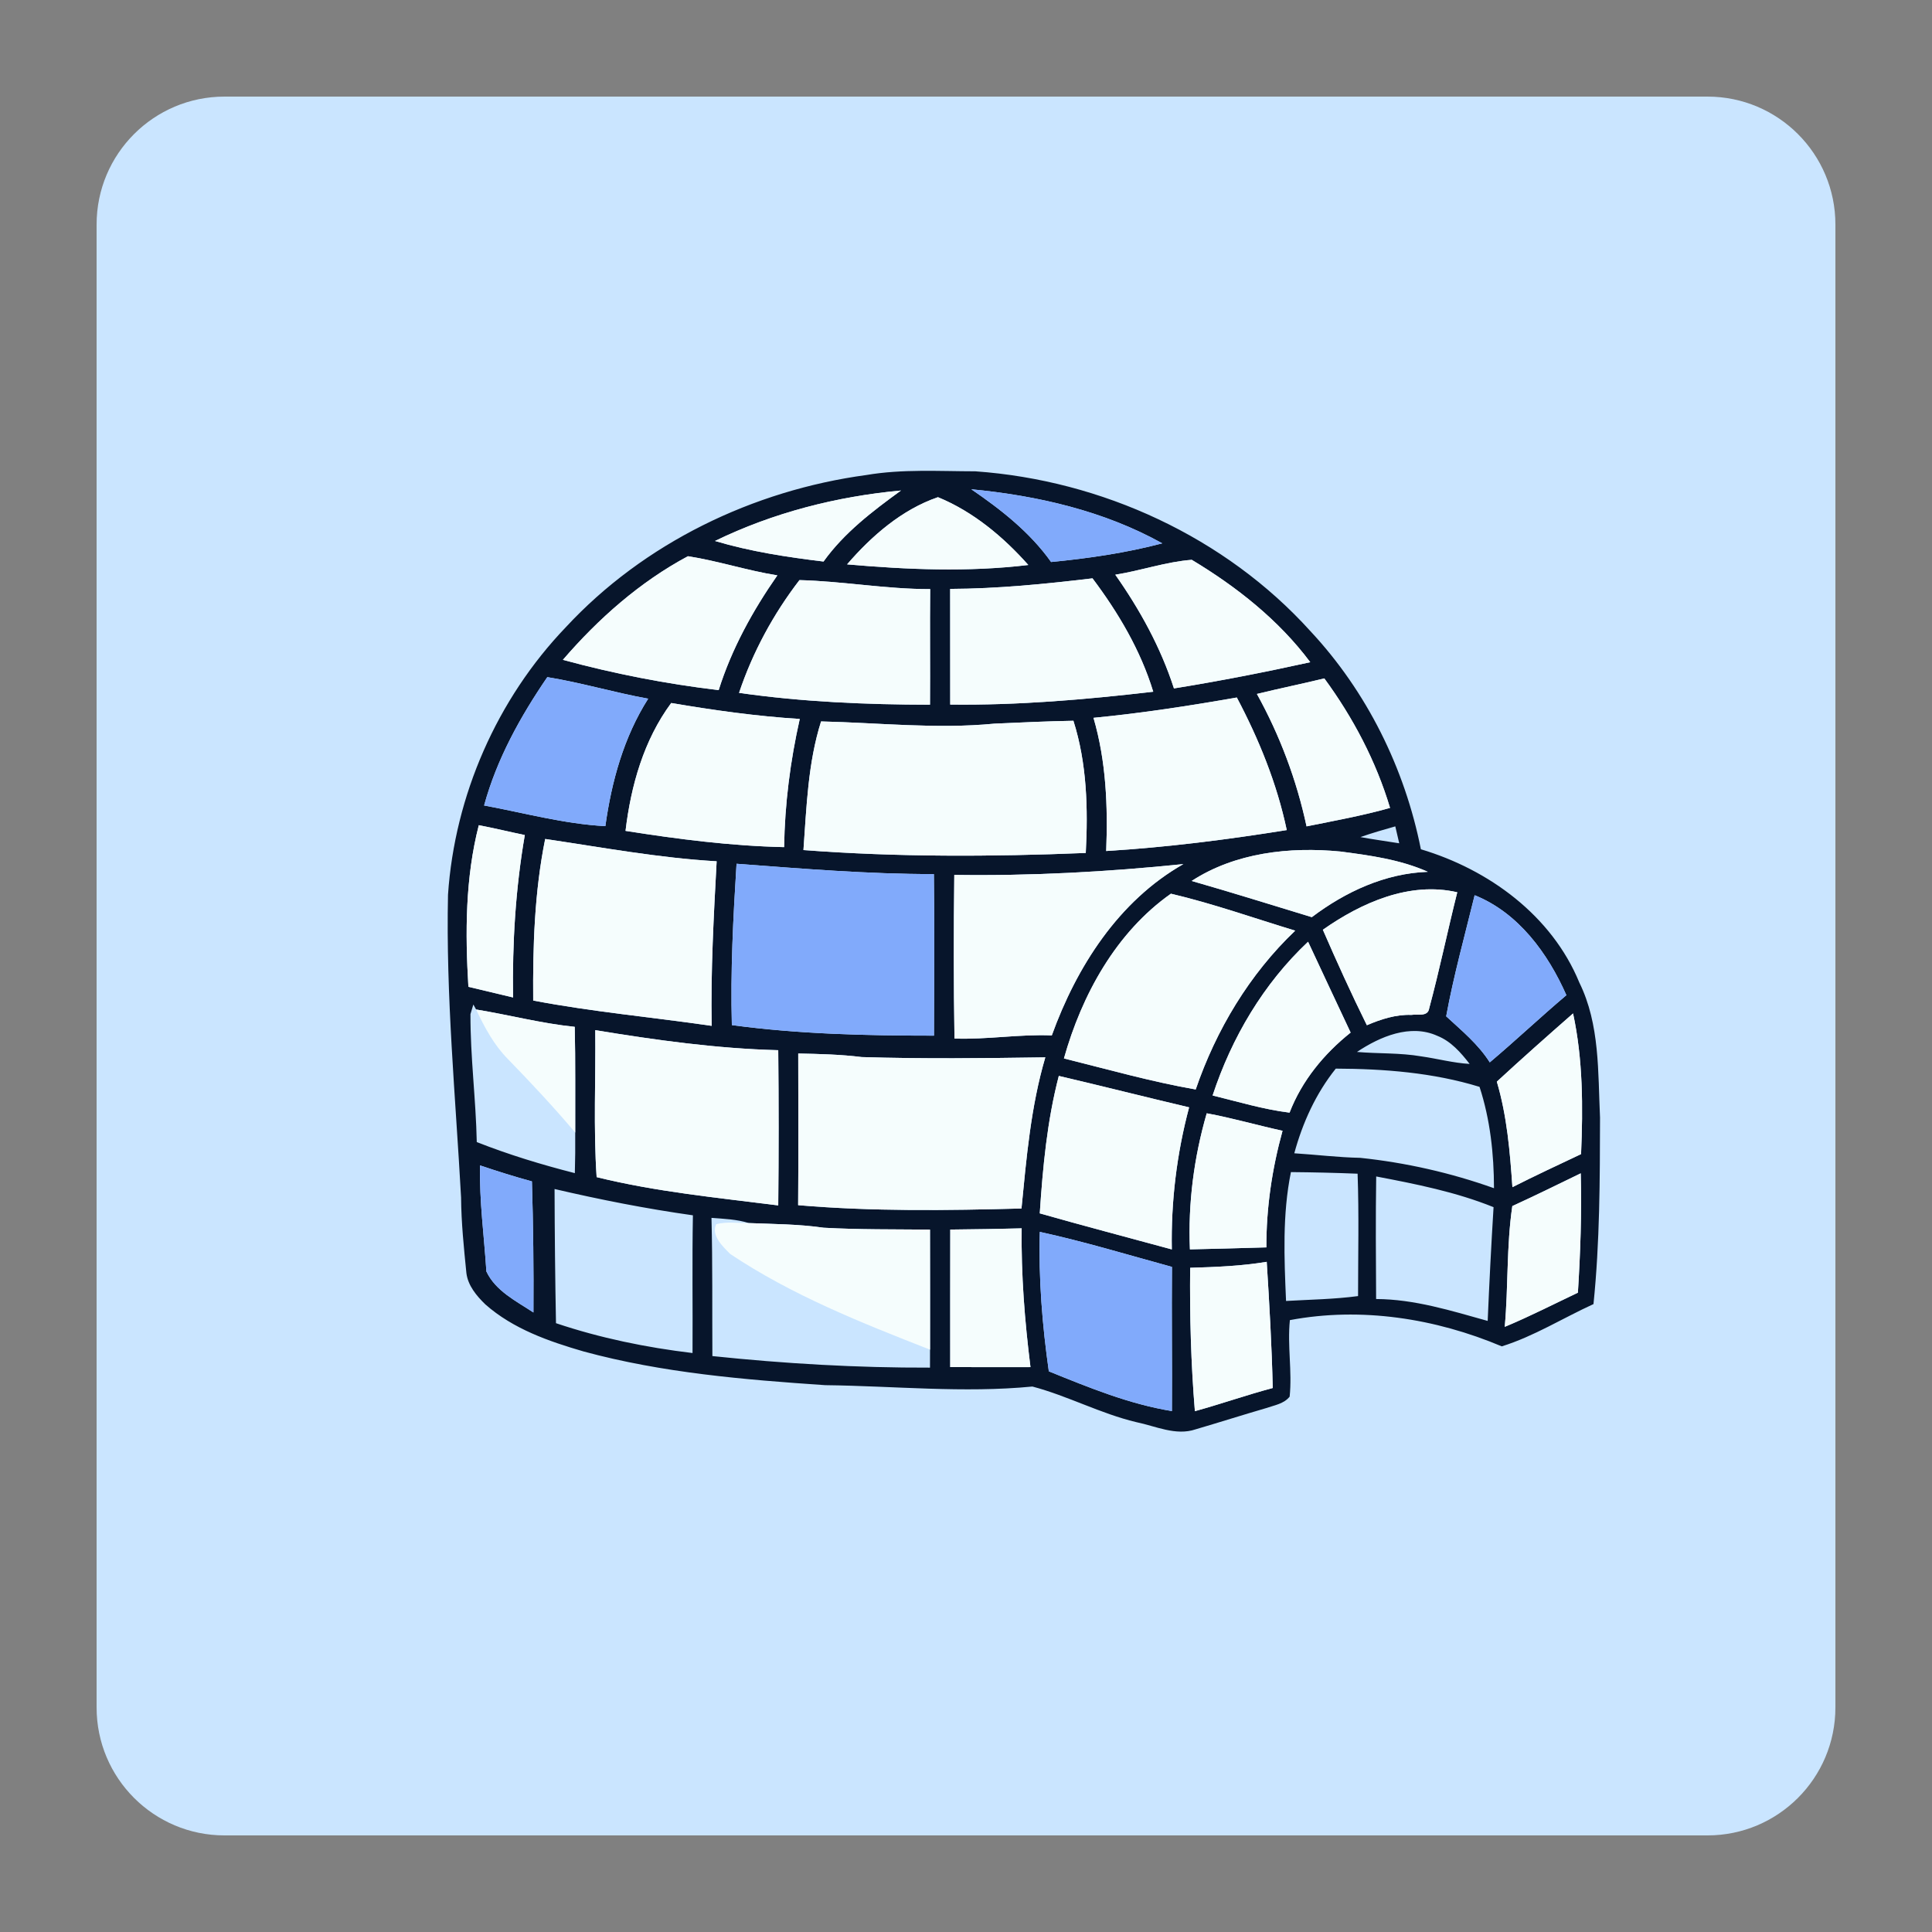 <?xml version="1.0" encoding="utf-8"?>
<!-- Generator: Adobe Illustrator 16.0.0, SVG Export Plug-In . SVG Version: 6.00 Build 0)  -->
<!DOCTYPE svg PUBLIC "-//W3C//DTD SVG 1.1//EN" "http://www.w3.org/Graphics/SVG/1.1/DTD/svg11.dtd">
<svg version="1.1" id="Layer_1" xmlns="http://www.w3.org/2000/svg" xmlns:xlink="http://www.w3.org/1999/xlink" x="0px" y="0px"
	 width="367px" height="367px" viewBox="0 0 367 367" enable-background="new 0 0 367 367" xml:space="preserve">
<rect x="0" y="0" width="367" height="367" fill="#808080" stroke="none"/>
<path fill="#CAE5FF" d="M348.65,324.35c0,13.42-10.879,24.301-24.301,24.301H42.65c-13.421,0-24.3-10.879-24.3-24.301V42.65
	c0-13.42,10.879-24.3,24.3-24.3H324.35c13.422,0,24.301,10.88,24.301,24.3V324.35z"/>
<path fill="#CAE5FF" d="M258.426,159.011c2.178-0.765,4.391-1.404,6.623-2.034c0.181,0.811,0.559,2.412,0.747,3.213
	C263.33,159.794,260.864,159.461,258.426,159.011z"/>
<path fill="#CAE5FF" d="M89.369,192.636c0.135-0.45,0.414-1.368,0.549-1.819l0.522,0.945c1.602,3.384,3.393,6.75,6.057,9.433
	c4.392,4.526,8.712,9.126,12.771,13.95c0.027,2.564,0,5.139-0.072,7.703c-6.318-1.611-12.564-3.51-18.63-5.903
	C90.404,208.826,89.333,200.735,89.369,192.636z"/>
<path fill="#CAE5FF" d="M257.768,199.826c4.355-2.906,10.125-5.391,15.266-3.06c2.59,1.025,4.473,3.185,6.137,5.337
	c-3.113-0.18-6.137-1.008-9.207-1.439C265.932,199.971,261.826,200.177,257.768,199.826z"/>
<path fill="#CAE5FF" d="M245.861,219.076c1.584-5.812,4.104-11.365,7.884-16.082c9.188,0.036,18.485,0.756,27.307,3.465
	c2.024,6.193,2.735,12.753,2.744,19.252c-8.198-2.926-16.757-4.861-25.415-5.77C254.195,219.86,250.037,219.338,245.861,219.076z"/>
<path fill="#CAE5FF" d="M245.223,222.65c4.221,0.035,8.441,0.135,12.663,0.306c0.278,7.749,0.089,15.499,0.089,23.247
	c-4.535,0.604-9.116,0.666-13.68,0.928C243.944,238.967,243.584,230.705,245.223,222.65z"/>
<path fill="#CAE5FF" d="M261.404,246.762c-0.045-7.759-0.1-15.525,0.018-23.283c7.552,1.439,15.139,2.942,22.293,5.832
	c-0.441,7.2-0.81,14.4-1.116,21.609C275.67,248.984,268.677,246.789,261.404,246.762z"/>
<path fill="#CAE5FF" d="M105.344,225.863c8.685,2.025,17.442,3.753,26.28,4.995c-0.162,8.722-0.018,17.442-0.072,26.162
	c-8.802-1.053-17.532-2.844-25.938-5.669C105.452,242.855,105.371,234.359,105.344,225.863z"/>
<path fill="#CAE5FF" d="M135.152,231.344c2.376,0.189,4.797,0.262,7.092,0.99c-2.061,0.019-4.176-0.314-6.192,0.207
	c-1.026,2.115,1.233,4.229,2.646,5.652c11.718,7.84,24.903,13.076,37.971,18.189c-0.009,1.134-0.009,2.268-0.009,3.41
	c-13.824,0.045-27.612-0.756-41.337-2.195C135.27,248.849,135.377,240.092,135.152,231.344z"/>
<g>
	<g>
		<path fill="#07152B" d="M107.468,119.159c14.832-16.002,35.586-26.019,57.114-28.926c6.84-1.161,13.806-0.711,20.709-0.702
			c23.977,1.701,47.457,12.456,63.63,30.357c10.728,11.484,17.928,26.055,20.988,41.436c12.915,3.861,24.868,12.591,30.097,25.317
			c3.924,7.956,3.527,17.028,3.933,25.659c-0.027,11.808-0.036,23.66-1.243,35.423c-5.804,2.646-11.322,6.13-17.423,8.028
			c-12.608-5.318-26.712-7.533-40.249-4.985c-0.504,4.842,0.46,9.701-0.044,14.535c-1.081,1.368-2.881,1.628-4.428,2.169
			c-4.482,1.305-8.946,2.727-13.428,4.041c-3.771,1.287-7.615-0.622-11.296-1.369c-6.786-1.619-13.004-4.984-19.711-6.759
			c-13.103,1.27-26.243-0.106-39.365-0.26c-15.408-1.044-30.924-2.332-45.882-6.4c-6.633-1.925-13.41-4.292-18.666-8.937
			c-1.674-1.62-3.321-3.582-3.609-5.967c-0.477-4.77-0.972-9.54-1.008-14.337c-1.053-19.161-2.898-38.304-2.484-57.519
			C86.372,151.136,94.409,132.785,107.468,119.159z M135.818,102.761c6.714,2.007,13.68,3.069,20.619,3.906
			c3.924-5.472,9.324-9.576,14.715-13.491C158.93,94.301,146.879,97.379,135.818,102.761z M184.508,92.942
			c5.662,3.871,11.151,8.172,15.156,13.815c7.101-0.693,14.211-1.719,21.123-3.546C209.689,97.038,197.063,94.148,184.508,92.942z
			 M160.91,107.207c11.448,0.999,22.977,1.494,34.426,0.117c-4.762-5.364-10.504-10.152-17.164-12.879
			C171.341,96.785,165.581,101.789,160.91,107.207z M106.928,125.342c9.693,2.637,19.611,4.572,29.592,5.751
			c2.466-7.839,6.462-15.084,11.143-21.798c-5.725-0.909-11.286-2.753-16.983-3.636C121.562,110.538,113.66,117.521,106.928,125.342
			z M211.859,109.169c4.68,6.65,8.639,13.833,11.143,21.6c8.675-1.396,17.307-3.087,25.893-4.978
			c-5.977-8.01-13.996-14.336-22.509-19.449C221.471,106.721,216.729,108.404,211.859,109.169z M151.865,110.195
			c-4.959,6.444-8.892,13.707-11.475,21.42c12.006,1.719,24.138,2.232,36.27,2.25c0.054-7.317-0.045-14.634,0.036-21.96
			C168.389,111.923,160.127,110.411,151.865,110.195z M180.494,111.869c0.027,7.326-0.018,14.643,0.009,21.969
			c12.906,0.162,25.759-0.954,38.565-2.439c-2.395-7.857-6.633-15.012-11.538-21.537
			C198.558,110.933,189.539,111.833,180.494,111.869z M103.967,128.627c-5.13,7.506-9.594,15.552-12.006,24.381
			c7.65,1.413,15.246,3.519,23.031,3.924c1.179-8.496,3.501-16.911,8.136-24.21C116.693,131.561,110.42,129.671,103.967,128.627z
			 M238.761,131.822c4.355,7.857,7.55,16.362,9.431,25.155c5.301-1.071,10.639-2.034,15.859-3.51
			c-2.656-8.865-7.021-17.154-12.484-24.597C247.311,129.905,243.018,130.778,238.761,131.822z M207.719,136.358
			c2.403,8.208,2.746,16.812,2.412,25.299c11.492-0.702,22.933-2.151,34.299-3.978c-1.863-8.829-5.282-17.235-9.485-25.182
			C225.917,134.081,216.846,135.477,207.719,136.358z M118.826,157.832c9.972,1.575,20.025,2.862,30.123,3.087
			c0.126-8.199,1.17-16.353,2.97-24.345c-8.19-0.513-16.326-1.656-24.417-3.033C122.292,140.588,119.852,149.228,118.826,157.832z
			 M155.969,137.042c-2.502,7.902-2.754,16.236-3.348,24.435c17.838,1.35,35.757,1.278,53.631,0.549
			c0.441-8.415,0.225-17.019-2.349-25.11c-5.005,0.089-10.009,0.324-15.003,0.549C177.929,138.527,166.94,137.294,155.969,137.042z
			 M90.953,156.752c-2.574,10.018-2.592,20.448-1.979,30.699c2.826,0.676,5.66,1.359,8.486,2.025
			c-0.153-10.323,0.468-20.664,2.232-30.853C96.776,158.021,93.878,157.31,90.953,156.752z M258.426,159.011
			c2.438,0.45,4.904,0.783,7.37,1.179c-0.188-0.801-0.566-2.403-0.747-3.213C262.816,157.607,260.604,158.246,258.426,159.011z
			 M103.562,159.371c-2.043,10.089-2.358,20.43-2.277,30.689c11.214,2.143,22.608,3.16,33.903,4.807
			c-0.189-10.432,0.387-20.844,0.945-31.257C125.198,162.98,114.389,160.974,103.562,159.371z M226.367,167.345
			c7.641,2.187,15.219,4.563,22.824,6.876c6.381-4.824,13.941-8.334,22.041-8.613c-5.229-2.332-10.971-3.114-16.596-3.853
			C244.988,160.82,234.656,161.954,226.367,167.345z M139.913,164.078c-0.639,10.206-1.17,20.42-0.891,30.646
			c12.708,1.718,25.578,2.007,38.394,2.007c0.027-10.233,0.117-20.457-0.018-30.69C164.87,166.049,152.387,165.014,139.913,164.078z
			 M181.277,166.193c-0.125,10.359-0.135,20.727,0.036,31.086c6.183,0.226,12.303-0.855,18.486-0.594
			c4.716-13.05,12.682-25.542,24.993-32.544C210.338,165.626,195.812,166.409,181.277,166.193z M251.289,176.615
			c2.654,6.102,5.408,12.168,8.359,18.135c2.674-1.143,5.5-2.061,8.451-1.961c1.143-0.199,3.15,0.432,3.393-1.261
			c1.963-7.29,3.484-14.706,5.328-22.032C267.758,167.399,258.587,171.485,251.289,176.615z M202.104,201.059
			c8.316,2.071,16.586,4.42,25.029,5.896c3.879-11.322,10.205-21.889,18.9-30.169c-7.85-2.385-15.644-5.148-23.607-7.02
			C211.994,177.11,205.496,188.99,202.104,201.059z M280.123,170.054c-1.871,7.65-3.986,15.264-5.408,23.004
			c2.952,2.727,6.102,5.309,8.28,8.748c4.932-4.158,9.621-8.596,14.553-12.762C294.039,181.097,288.432,173.384,280.123,170.054z
			 M230.346,208.098c4.85,1.18,9.656,2.645,14.615,3.258c2.35-6.085,6.544-11.17,11.602-15.211
			c-2.719-5.741-5.383-11.502-8.082-17.252C240.012,186.849,233.963,197.099,230.346,208.098z M89.369,192.636
			c-0.036,8.1,1.035,16.19,1.197,24.309c6.066,2.394,12.312,4.292,18.63,5.903c0.072-2.564,0.099-5.139,0.072-7.703
			c-0.027-6.697,0.063-13.393-0.09-20.088c-6.318-0.64-12.474-2.268-18.738-3.295l-0.522-0.945
			C89.783,191.268,89.504,192.186,89.369,192.636z M284.336,205.469c1.935,6.525,2.494,13.293,2.961,20.043
			c4.302-2.178,8.677-4.221,13.041-6.281c0.379-8.893,0.369-17.973-1.521-26.722C293.939,196.784,289.098,201.076,284.336,205.469z
			 M113.075,195.686c0.099,9.307-0.36,18.631,0.261,27.919c11.331,2.799,22.958,3.906,34.497,5.372
			c0.099-9.828,0.099-19.656,0-29.484C136.178,199.195,124.577,197.576,113.075,195.686z M257.768,199.826
			c4.059,0.351,8.164,0.145,12.195,0.838c3.07,0.432,6.094,1.259,9.207,1.439c-1.664-2.152-3.547-4.312-6.137-5.337
			C267.893,194.436,262.123,196.92,257.768,199.826z M151.631,200.124c0.018,9.603,0.054,19.206-0.018,28.809
			c14.103,1.206,28.287,1.007,42.426,0.63c0.945-9.648,1.773-19.368,4.527-28.711c-11.619,0.172-23.256,0.307-34.875-0.053
			C159.686,200.303,155.663,200.205,151.631,200.124z M245.861,219.076c4.176,0.262,8.334,0.784,12.52,0.865
			c8.658,0.908,17.217,2.844,25.415,5.77c-0.009-6.499-0.72-13.059-2.744-19.252c-8.821-2.709-18.118-3.429-27.307-3.465
			C249.965,207.711,247.445,213.264,245.861,219.076z M201.131,204.381c-2.223,8.531-3.041,17.334-3.617,26.108
			c8.334,2.376,16.722,4.562,25.082,6.849c-0.162-9.117,0.938-18.189,3.285-26.99C217.619,208.403,209.393,206.314,201.131,204.381z
			 M229.229,211.48c-2.431,8.389-3.564,17.109-3.195,25.85c4.843-0.1,9.684-0.244,14.526-0.379
			c-0.027-7.488,1.079-14.939,3.069-22.149C238.814,213.748,234.07,212.372,229.229,211.48z M91.196,221.381
			c-0.162,6.741,0.774,13.428,1.197,20.143c1.755,3.725,5.661,5.625,8.938,7.793c0.053-8.297-0.036-16.604-0.289-24.902
			C97.73,223.514,94.454,222.479,91.196,221.381z M245.223,222.65c-1.639,8.055-1.278,16.316-0.928,24.48
			c4.563-0.262,9.145-0.324,13.68-0.928c0-7.748,0.189-15.498-0.089-23.247C253.664,222.785,249.443,222.686,245.223,222.65z
			 M287.279,229.104c-1.125,7.596-0.746,15.309-1.439,22.941c4.725-1.963,9.27-4.303,13.896-6.49
			c0.468-7.541,0.747-15.11,0.54-22.671C295.955,224.98,291.645,227.105,287.279,229.104z M261.404,246.762
			c7.272,0.027,14.266,2.223,21.194,4.158c0.307-7.209,0.675-14.409,1.116-21.609c-7.154-2.89-14.742-4.393-22.293-5.832
			C261.305,231.236,261.359,239.003,261.404,246.762z M105.344,225.863c0.027,8.496,0.108,16.992,0.27,25.488
			c8.406,2.826,17.136,4.616,25.938,5.669c0.054-8.72-0.09-17.44,0.072-26.162C122.786,229.616,114.029,227.889,105.344,225.863z
			 M135.152,231.344c0.225,8.748,0.118,17.505,0.171,26.254c13.725,1.439,27.513,2.24,41.337,2.195c0-1.143,0-2.276,0.009-3.41
			c0-7.606,0.009-15.201-0.009-22.807c-6.732-0.071-13.473,0.018-20.205-0.359c-4.707-0.684-9.468-0.693-14.211-0.883
			C139.949,231.605,137.528,231.533,135.152,231.344z M180.512,233.566c-0.018,8.703-0.009,17.416-0.009,26.119
			c5.085,0.018,10.171,0.026,15.245,0.009c-1.096-8.739-1.789-17.55-1.673-26.36C189.558,233.459,185.03,233.514,180.512,233.566z
			 M197.522,234.008c-0.253,8.866,0.468,17.722,1.71,26.487c7.587,3.069,15.246,6.229,23.382,7.551
			c0.062-9.126-0.072-18.251,0.009-27.387C214.271,238.374,205.982,235.854,197.522,234.008z M226.08,240.83
			c-0.091,9.081,0.152,18.181,0.899,27.234c4.959-1.369,9.819-3.078,14.787-4.4c-0.181-8.002-0.64-15.984-1.144-23.969
			C235.816,240.497,230.949,240.686,226.08,240.83z"/>
	</g>
</g>
<g>
	<path fill="#F5FDFD" d="M135.818,102.761c11.061-5.382,23.112-8.46,35.333-9.585c-5.391,3.915-10.791,8.019-14.714,13.491
		C149.499,105.831,142.532,104.768,135.818,102.761z"/>
	<path fill="#F5FDFD" d="M160.91,107.207c4.671-5.418,10.431-10.422,17.262-12.762c6.66,2.728,12.402,7.515,17.164,12.879
		C183.887,108.701,172.358,108.206,160.91,107.207z"/>
	<path fill="#F5FDFD" d="M106.928,125.342c6.732-7.821,14.634-14.805,23.751-19.683c5.697,0.882,11.259,2.727,16.983,3.636
		c-4.68,6.714-8.676,13.959-11.143,21.798C126.539,129.914,116.621,127.979,106.928,125.342z"/>
	<path fill="#F5FDFD" d="M211.859,109.169c4.869-0.765,9.611-2.448,14.526-2.826c8.513,5.112,16.532,11.439,22.509,19.449
		c-8.586,1.89-17.218,3.582-25.893,4.978C220.498,123.002,216.539,115.82,211.859,109.169z"/>
	<path fill="#F5FDFD" d="M151.865,110.195c8.262,0.216,16.524,1.729,24.831,1.71c-0.081,7.326,0.018,14.643-0.036,21.96
		c-12.132-0.018-24.264-0.531-36.27-2.25C142.974,123.902,146.906,116.639,151.865,110.195z"/>
	<path fill="#F5FDFD" d="M180.494,111.869c9.045-0.036,18.063-0.936,27.036-2.007c4.905,6.525,9.144,13.68,11.538,21.537
		c-12.807,1.485-25.659,2.601-38.565,2.439C180.477,126.512,180.521,119.195,180.494,111.869z"/>
	<path fill="#F5FDFD" d="M238.761,131.822c4.257-1.044,8.55-1.917,12.806-2.952c5.464,7.443,9.828,15.732,12.484,24.597
		c-5.221,1.476-10.559,2.439-15.859,3.51C246.311,148.184,243.116,139.679,238.761,131.822z"/>
	<path fill="#F5FDFD" d="M207.719,136.358c9.127-0.882,18.198-2.277,27.226-3.861c4.203,7.947,7.622,16.353,9.485,25.182
		c-11.366,1.827-22.807,3.276-34.299,3.978C210.465,153.17,210.122,144.566,207.719,136.358z"/>
	<path fill="#F5FDFD" d="M118.826,157.832c1.026-8.604,3.465-17.244,8.676-24.291c8.091,1.377,16.228,2.52,24.417,3.033
		c-1.8,7.992-2.844,16.146-2.97,24.345C138.852,160.694,128.798,159.407,118.826,157.832z"/>
	<path fill="#F5FDFD" d="M155.969,137.042c10.971,0.252,21.96,1.485,32.931,0.423c4.994-0.225,9.998-0.459,15.003-0.549
		c2.573,8.091,2.79,16.695,2.349,25.11c-17.874,0.729-35.793,0.801-53.631-0.549C153.215,153.278,153.467,144.944,155.969,137.042z"
		/>
	<path fill="#F5FDFD" d="M90.953,156.752c2.925,0.558,5.823,1.269,8.739,1.872c-1.764,10.188-2.385,20.529-2.232,30.853
		c-2.826-0.666-5.661-1.35-8.486-2.025C88.361,177.2,88.379,166.77,90.953,156.752z"/>
	<path fill="#F5FDFD" d="M103.562,159.371c10.827,1.603,21.636,3.609,32.571,4.239c-0.558,10.413-1.134,20.825-0.945,31.257
		c-11.295-1.646-22.689-2.664-33.903-4.807C101.204,179.801,101.52,169.46,103.562,159.371z"/>
	<path fill="#F5FDFD" d="M226.367,167.345c8.289-5.391,18.621-6.525,28.27-5.589c5.625,0.738,11.366,1.521,16.596,3.853
		c-8.1,0.279-15.66,3.789-22.041,8.613C241.586,171.908,234.008,169.532,226.367,167.345z"/>
	<path fill="#F5FDFD" d="M181.277,166.193c14.536,0.216,29.061-0.567,43.515-2.052c-12.312,7.001-20.277,19.494-24.993,32.544
		c-6.183-0.262-12.303,0.819-18.486,0.594C181.142,186.92,181.151,176.552,181.277,166.193z"/>
	<path fill="#F5FDFD" d="M251.289,176.615c7.298-5.13,16.469-9.216,25.531-7.119c-1.844,7.326-3.365,14.742-5.328,22.032
		c-0.242,1.692-2.25,1.062-3.393,1.261c-2.951-0.1-5.777,0.818-8.451,1.961C256.697,188.783,253.943,182.717,251.289,176.615z"/>
	<path fill="#F5FDFD" d="M202.104,201.059c3.393-12.068,9.891-23.948,20.322-31.292c7.964,1.872,15.758,4.635,23.607,7.02
		c-8.695,8.28-15.021,18.847-18.9,30.169C218.689,205.479,210.42,203.13,202.104,201.059z"/>
	<path fill="#F5FDFD" d="M230.346,208.098c3.617-10.999,9.666-21.249,18.135-29.206c2.699,5.75,5.363,11.511,8.082,17.252
		c-5.058,4.041-9.252,9.126-11.602,15.211C240.002,210.742,235.195,209.277,230.346,208.098z"/>
	<path fill="#F5FDFD" d="M96.497,201.194c-2.664-2.683-4.455-6.049-6.057-9.433c6.264,1.027,12.42,2.655,18.738,3.295
		c0.153,6.695,0.063,13.393,0.09,20.088C105.209,210.32,100.889,205.721,96.497,201.194z"/>
	<path fill="#F5FDFD" d="M284.336,205.469c4.762-4.393,9.604-8.685,14.48-12.96c1.891,8.749,1.9,17.829,1.521,26.722
		c-4.365,2.061-8.739,4.104-13.041,6.281C286.83,218.762,286.271,211.994,284.336,205.469z"/>
	<path fill="#F5FDFD" d="M113.075,195.686c11.502,1.891,23.103,3.51,34.758,3.807c0.099,9.828,0.099,19.656,0,29.484
		c-11.539-1.466-23.167-2.573-34.497-5.372C112.715,214.316,113.174,204.992,113.075,195.686z"/>
	<path fill="#F5FDFD" d="M151.631,200.124c4.032,0.081,8.055,0.179,12.061,0.675c11.619,0.359,23.256,0.225,34.875,0.053
		c-2.754,9.343-3.582,19.062-4.527,28.711c-14.139,0.377-28.323,0.576-42.426-0.63C151.685,219.33,151.649,209.727,151.631,200.124z
		"/>
	<path fill="#F5FDFD" d="M201.131,204.381c8.262,1.934,16.488,4.022,24.75,5.967c-2.348,8.801-3.447,17.873-3.285,26.99
		c-8.36-2.285-16.748-4.473-25.082-6.849C198.09,221.715,198.908,212.912,201.131,204.381z"/>
	<path fill="#F5FDFD" d="M229.229,211.48c4.841,0.892,9.585,2.268,14.4,3.321c-1.99,7.21-3.097,14.661-3.069,22.149
		c-4.843,0.135-9.684,0.279-14.526,0.379C225.665,228.59,226.799,219.869,229.229,211.48z"/>
	<path fill="#F5FDFD" d="M287.279,229.104c4.365-1.998,8.676-4.123,12.996-6.22c0.207,7.561-0.072,15.13-0.54,22.671
		c-4.626,2.188-9.171,4.527-13.896,6.49C286.533,244.412,286.154,236.699,287.279,229.104z"/>
	<path fill="#F5FDFD" d="M136.052,232.541c2.016-0.521,4.131-0.189,6.192-0.207c4.743,0.189,9.504,0.199,14.211,0.883
		c6.732,0.377,13.473,0.288,20.205,0.359c0.018,7.605,0.009,15.2,0.009,22.807c-13.068-5.113-26.253-10.35-37.972-18.189
		C137.285,236.771,135.026,234.656,136.052,232.541z"/>
	<path fill="#F5FDFD" d="M180.512,233.566c4.518-0.053,9.045-0.107,13.563-0.232c-0.116,8.811,0.577,17.621,1.673,26.36
		c-5.074,0.018-10.16,0.009-15.245-0.009C180.503,250.982,180.494,242.27,180.512,233.566z"/>
	<path fill="#F5FDFD" d="M226.08,240.83c4.869-0.145,9.736-0.333,14.544-1.135c0.503,7.984,0.962,15.967,1.143,23.969
		c-4.968,1.322-9.828,3.031-14.787,4.4C226.232,259.011,225.989,249.911,226.08,240.83z"/>
</g>
<g>
	<path fill="#81AAFB" d="M184.508,92.942c12.556,1.206,25.182,4.096,36.279,10.27c-6.912,1.827-14.022,2.853-21.123,3.546
		C195.659,101.114,190.17,96.812,184.508,92.942z"/>
	<path fill="#81AAFB" d="M103.967,128.627c6.453,1.044,12.726,2.934,19.161,4.095c-4.635,7.299-6.957,15.714-8.136,24.21
		c-7.785-0.405-15.381-2.511-23.031-3.924C94.374,144.179,98.837,136.133,103.967,128.627z"/>
	<path fill="#81AAFB" d="M139.913,164.078c12.474,0.936,24.957,1.971,37.485,1.962c0.135,10.232,0.045,20.457,0.018,30.69
		c-12.816,0-25.686-0.289-38.394-2.008C138.743,184.498,139.274,174.284,139.913,164.078z"/>
	<path fill="#81AAFB" d="M280.123,170.054c8.309,3.33,13.916,11.043,17.425,18.991c-4.932,4.166-9.621,8.604-14.553,12.762
		c-2.179-3.439-5.328-6.021-8.28-8.748C276.137,185.318,278.252,177.704,280.123,170.054z"/>
	<path fill="#81AAFB" d="M91.196,221.381c3.258,1.099,6.534,2.133,9.846,3.033c0.252,8.298,0.342,16.605,0.289,24.902
		c-3.276-2.168-7.182-4.068-8.938-7.793C91.97,234.809,91.034,228.122,91.196,221.381z"/>
	<path fill="#81AAFB" d="M197.522,234.008c8.46,1.846,16.748,4.366,25.102,6.651c-0.082,9.136,0.053,18.261-0.01,27.387
		c-8.136-1.322-15.795-4.481-23.382-7.551C197.99,251.729,197.27,242.874,197.522,234.008z"/>
</g>
</svg>
